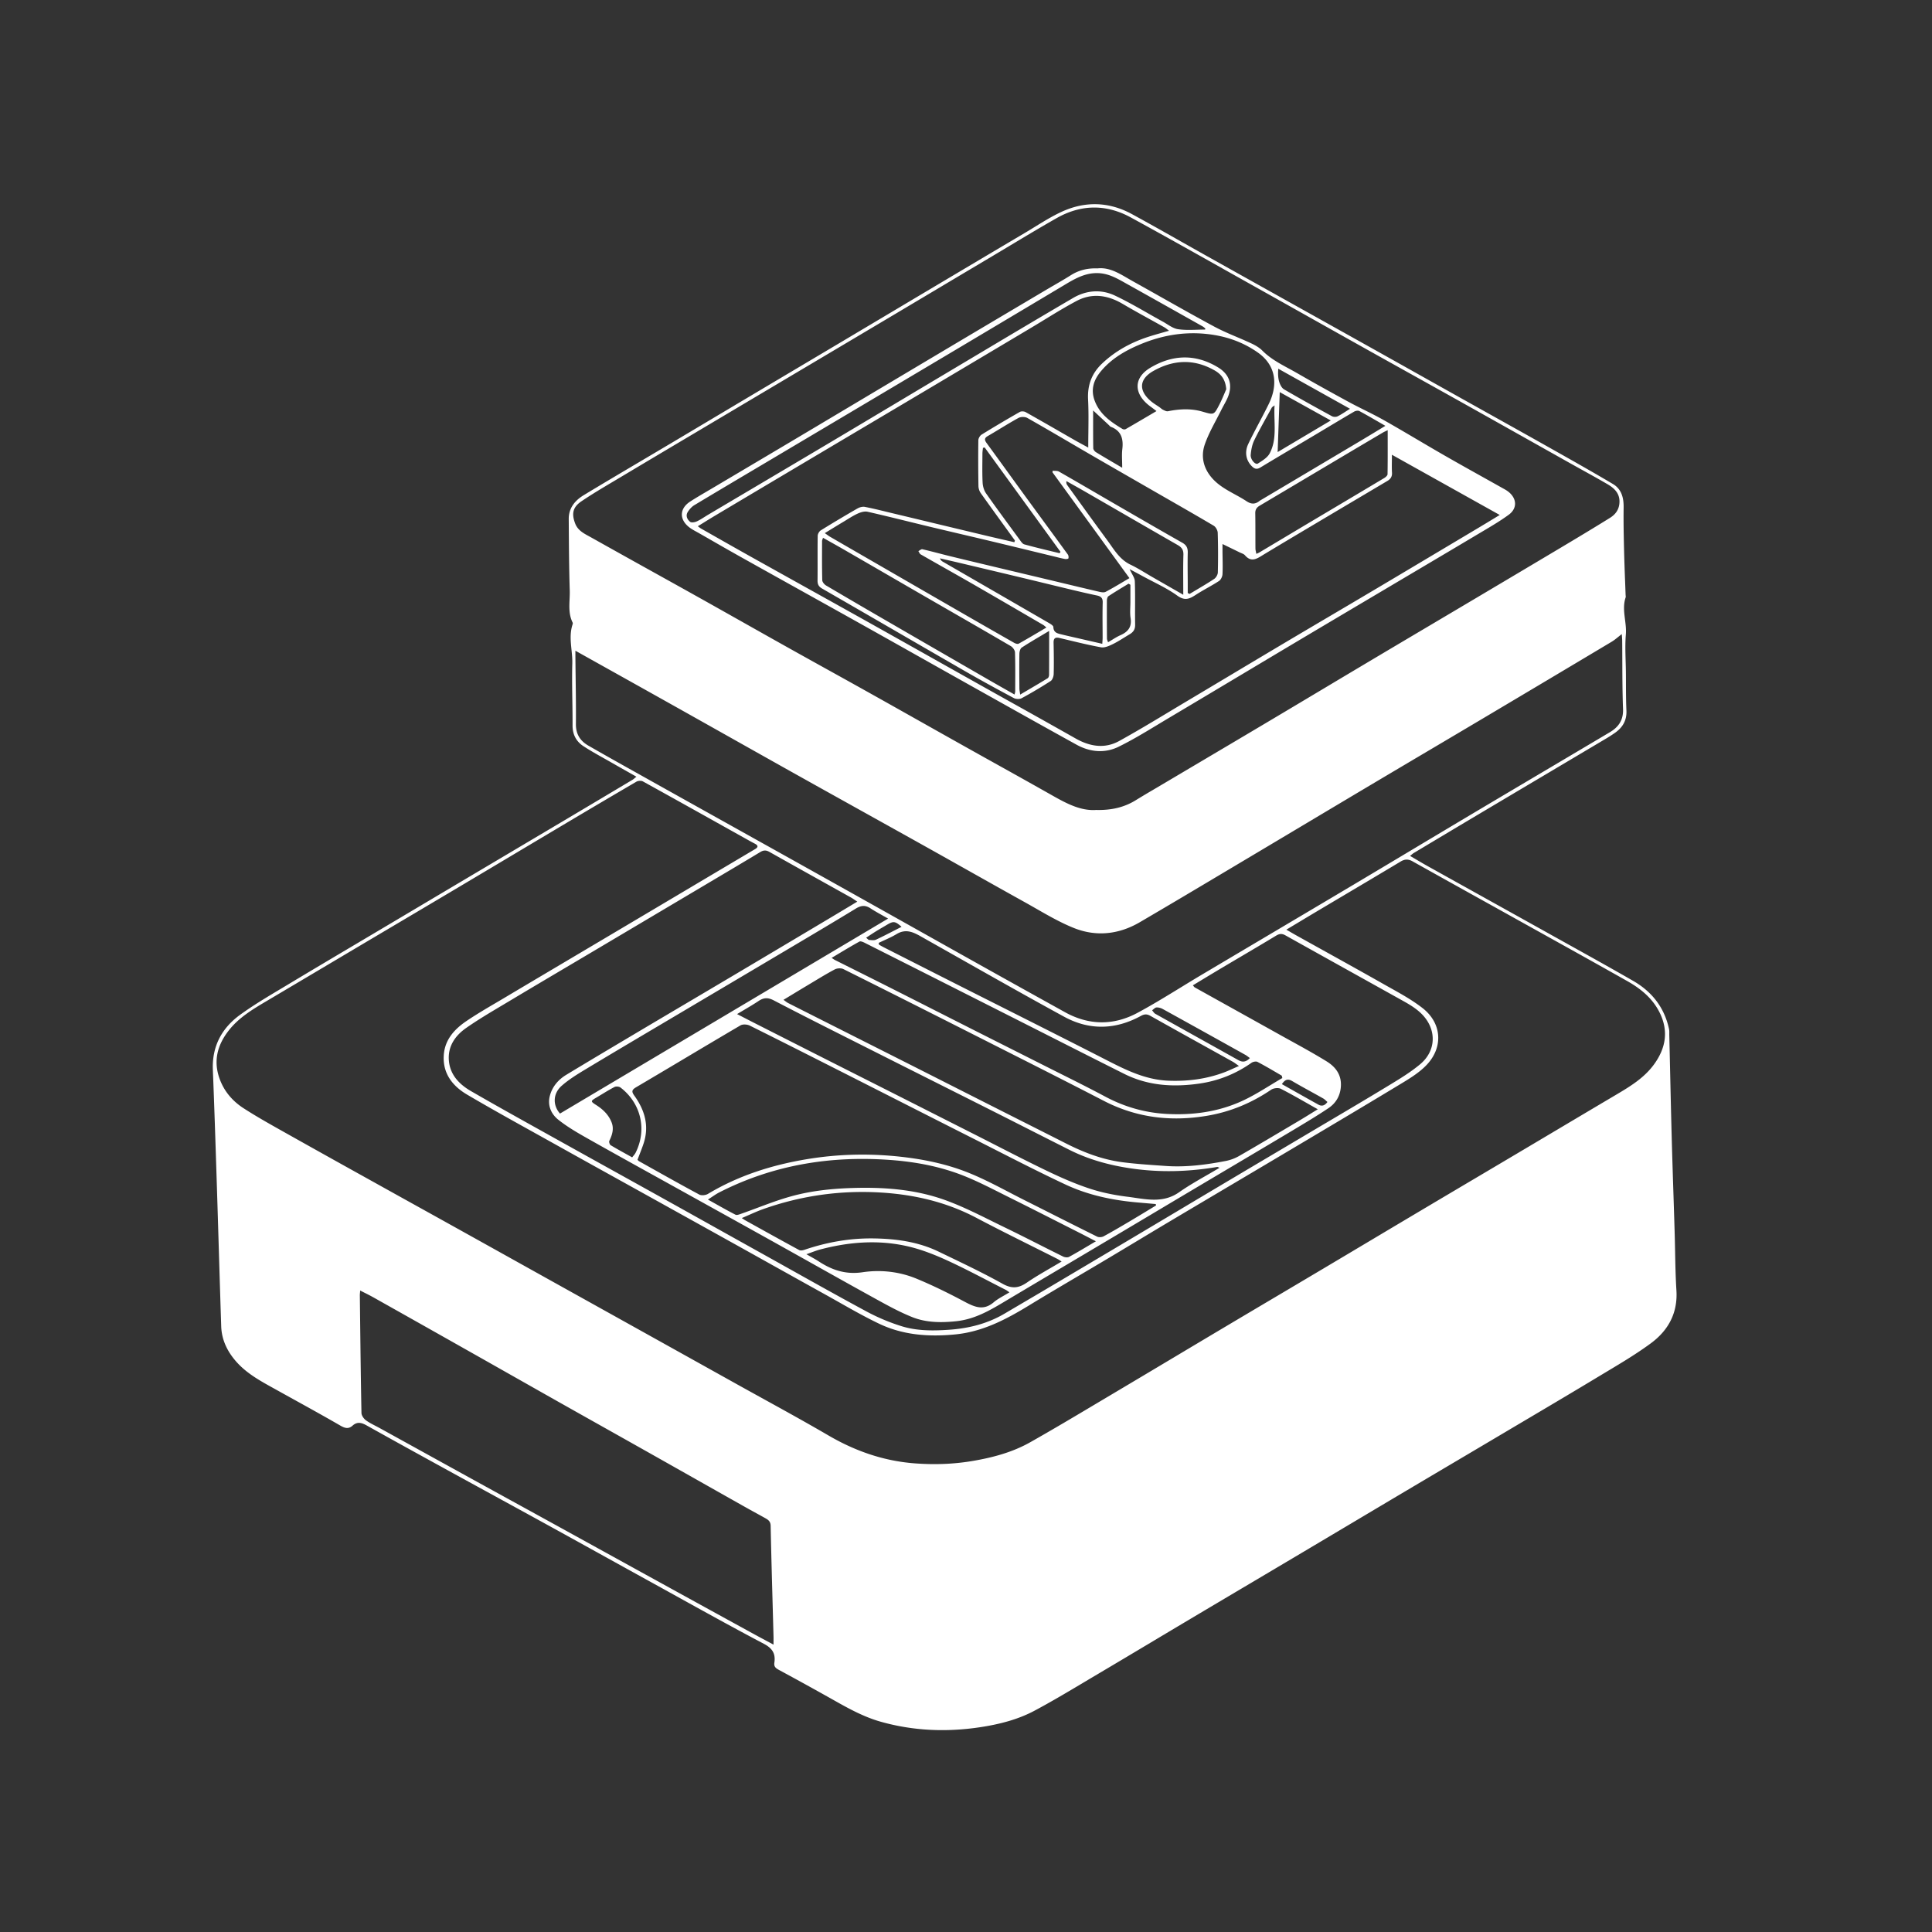 <svg xmlns="http://www.w3.org/2000/svg" width="550" height="550" fill="none" viewBox="0 0 550 550">
    <rect x="0" y="0" width="550" height="550" fill="#333333" stroke="none"/>
    <path fill="#fff" d="m178.925 219.836 2.24 1.267.011.004c-.191.154-.347.286-.481.4-.238.202-.409.348-.6.463q-9.173 5.48-18.359 10.937-8.452 5.018-16.911 10.031l-11.273 6.685q-7.703 4.571-15.407 9.149l-7.73 4.591q-4.336 2.576-8.673 5.145c-6.551 3.883-13.102 7.765-19.63 11.69q-1.121.674-2.245 1.345c-3.918 2.341-7.845 4.686-11.526 7.357-5.206 3.774-8.014 8.973-7.747 15.647.406 10.055.728 20.116 1.05 30.175l.108 3.38c.19 5.939.368 11.879.547 17.819.218 7.21.435 14.421.671 21.63.123 3.728 1.605 6.929 4.015 9.771 2.973 3.505 6.874 5.661 10.781 7.822l1.004.556q2.468 1.372 4.941 2.738c4.402 2.435 8.805 4.87 13.158 7.389 1.322.764 2.342 1.058 3.511.011 1.321-1.18 2.563-.844 3.98-.054 7.678 4.298 15.391 8.542 23.107 12.778 4.586 2.521 9.177 5.032 13.768 7.543 4.936 2.7 9.872 5.4 14.802 8.112 5.23 2.877 10.451 5.766 15.673 8.656q6.487 3.592 12.981 7.174 3.897 2.15 7.79 4.308c8.289 4.591 16.579 9.183 24.962 13.596 2.51 1.322 3.374 2.861 2.999 5.398-.168 1.123.405 1.555 1.291 2.036a993 993 0 0 1 15.8 8.713c4.236 2.395 8.511 4.722 13.217 6.047 9.271 2.609 18.695 2.991 28.195 1.567 5.417-.814 10.742-2.14 15.571-4.718 4.858-2.594 9.596-5.417 14.333-8.24q1.871-1.117 3.747-2.227a4277 4277 0 0 0 15.559-9.263q5.474-3.272 10.955-6.533 8.643-5.135 17.29-10.257 7.076-4.193 14.149-8.392 7.142-4.242 14.28-8.491 7.688-4.577 15.382-9.146 7.336-4.35 14.679-8.691 6.757-3.996 13.509-7.998 3.152-1.87 6.304-3.735c6.796-4.024 13.592-8.048 20.352-12.13q1.197-.722 2.398-1.44c4.267-2.556 8.542-5.117 12.531-8.06 4.897-3.618 7.663-8.565 7.258-15.013-.234-3.725-.307-7.461-.38-11.196a508 508 0 0 0-.132-5.661c-.107-3.566-.223-7.131-.338-10.695-.174-5.342-.347-10.683-.491-16.026-.176-6.464-.321-12.93-.466-19.395q-.108-4.859-.222-9.718a15 15 0 0 1 0-.518c.005-.415.01-.831-.076-1.227-1.31-6.105-4.848-10.62-10.177-13.687-5.96-3.43-11.972-6.773-17.982-10.115q-2.332-1.296-4.663-2.595-9.619-5.36-19.245-10.712-8.294-4.612-16.582-9.228c-1.073-.596-2.132-1.219-3.253-1.878-.588-.345-1.192-.701-1.824-1.067.178-.142.323-.264.45-.369.234-.196.403-.337.589-.449l1.009-.604c6.181-3.699 12.366-7.4 18.557-11.081q9.712-5.772 19.426-11.537a35891 35891 0 0 0 15.684-9.313 39 39 0 0 0 2.662-1.711c2.178-1.539 3.35-3.533 3.22-6.326-.118-2.586-.125-5.178-.133-7.769a444 444 0 0 0-.016-3.053c-.01-1.073-.041-2.147-.073-3.222-.074-2.541-.149-5.081.058-7.596.119-1.427-.06-2.845-.239-4.261-.265-2.098-.529-4.189.178-6.29.052-.162.031-.349.01-.535-.009-.086-.019-.172-.021-.256q-.07-1.925-.143-3.851a609 609 0 0 1-.293-8.858c-.095-4.03-.183-8.06-.122-12.09.042-2.77-.589-5.241-3.033-6.693-5.633-3.343-11.344-6.561-17.053-9.778l-1.073-.605c-5.225-2.944-10.462-5.866-15.699-8.789q-4.59-2.56-9.177-5.127-5.651-3.163-11.298-6.332-6.64-3.726-13.284-7.443c-5.736-3.21-11.478-6.414-17.218-9.618a21524 21524 0 0 1-12.836-7.165q-8.955-5-17.906-10.006c-2.395-1.34-4.784-2.69-7.173-4.04-4.733-2.676-9.467-5.35-14.242-7.948-6.521-3.54-13.324-3.732-20.017-.641-2.616 1.207-5.089 2.73-7.56 4.25-.952.586-1.904 1.172-2.864 1.74-8.221 4.862-16.434 9.74-24.643 14.619q-6.705 3.987-13.408 7.978-6.696 3.986-13.393 7.97-6.157 3.66-12.316 7.316-6.161 3.657-12.319 7.318-5.875 3.495-11.747 6.993-6.706 3.995-13.416 7.986-3.766 2.235-7.536 4.464c-5.617 3.323-11.235 6.645-16.82 10.021-2.495 1.509-4.298 3.667-4.275 6.8l.011 1.6c.041 6.255.082 12.513.276 18.764.025.831-.012 1.669-.049 2.508-.097 2.225-.195 4.457.859 6.576a.7.7 0 0 1 .023.47c-.83 2.412-.584 4.837-.338 7.264.133 1.304.265 2.61.231 3.913-.094 3.511-.04 7.025.013 10.539.036 2.375.072 4.751.063 7.125-.011 2.578 1.043 4.569 3.098 5.906 1.89 1.232 3.863 2.34 5.835 3.446q1.114.624 2.221 1.256c1.568.897 3.139 1.785 4.774 2.71m-81.12 185.346c.017-.301.035-.557.05-.784.032-.447.055-.78.045-1.112q-.099-3.296-.207-6.593c-.11-3.423-.221-6.846-.312-10.268-.187-7.159-.344-14.321-.49-21.48-.007-.429.06-.86.126-1.29q.051-.315.089-.628c.202.057.41.102.618.147.45.097.9.194 1.284.411a16790 16790 0 0 1 37.234 20.949q8.667 4.888 17.33 9.783l11.579 6.54 9.146 5.162q9.119 5.143 18.232 10.297 3.765 2.132 7.524 4.274c6.116 3.482 12.233 6.964 18.403 10.345 1.795.986 2.41 2.063 2.448 4.042.152 7.767.357 15.535.562 23.302.125 4.747.25 9.494.363 14.241.03 1.23.359 1.979 1.551 2.613 4.84 2.582 9.657 5.225 14.374 8.026 6.861 4.072 14.119 7.021 22.08 7.88 6.872.741 13.733.711 20.594-.58 6.31-1.185 12.239-3.221 17.755-6.502 6.659-3.964 13.324-7.914 19.99-11.864l8.198-4.86 8.412-4.984c5.372-3.182 10.742-6.362 16.108-9.555q6.248-3.719 12.489-7.451c4.673-2.791 9.346-5.583 14.026-8.364 4.666-2.773 9.337-5.537 14.007-8.301q6.418-3.796 12.828-7.601c5.379-3.197 10.751-6.4 16.124-9.603q6.628-3.953 13.26-7.901c3.517-2.092 7.042-4.171 10.568-6.25 7.341-4.329 14.682-8.659 21.952-13.106 6.845-4.186 10.615-9.947 10.21-18.599-.711-15.127-1.13-30.266-1.548-45.405a5824 5824 0 0 0-.537-18.695 2.7 2.7 0 0 0-.07-.469 7 7 0 0 1-.045-.237l-.336-.195c-.126.233-.252.462-.374.695-1.746 3.354-4.279 6.059-7.411 8.068-5.332 3.418-10.774 6.661-16.217 9.903l-.003.002c-5.794 3.451-11.6 6.882-17.406 10.314a7339 7339 0 0 0-14.086 8.339 9207 9207 0 0 0-15.976 9.519 9519 9519 0 0 1-15.329 9.134c-5.26 3.127-10.527 6.241-15.794 9.356-4.689 2.773-9.378 5.546-14.063 8.327-5.794 3.438-11.582 6.887-17.37 10.335q-6.152 3.667-12.308 7.329a3329 3329 0 0 1-8.939 5.287c-6.434 3.797-12.868 7.593-19.245 11.482-5.97 3.645-12.212 6.533-19.061 7.992-7.381 1.574-14.853 1.795-22.324.963-5.539-.619-10.975-1.876-15.987-4.432-3.514-1.792-6.968-3.707-10.42-5.622q-1.058-.588-2.117-1.173a12385 12385 0 0 1-31.745-17.588c-4.153-2.31-8.299-4.633-12.446-6.956-4.149-2.324-8.297-4.648-12.452-6.96a7376 7376 0 0 0-14.785-8.203 9654 9654 0 0 1-11.825-6.557c-5.304-2.947-10.603-5.903-15.901-8.858q-5.475-3.055-10.954-6.105-4.986-2.776-9.974-5.547a8961 8961 0 0 1-13.019-7.243 4066 4066 0 0 1-7.298-4.077c-4.761-2.663-9.521-5.326-14.3-7.956-4.523-2.49-8.855-5.18-11.811-9.58a7 7 0 0 0-.438-.561 14 14 0 0 1-.227-.276c-.37.714-.386 1.276-.367 1.838q.08 2.067.167 4.134c.108 2.597.216 5.193.295 7.792q.202 6.597.41 13.196c.41 12.994.819 25.988 1.096 38.985.145 6.838 3.346 11.704 8.854 15.161 3.558 2.234 7.238 4.275 10.919 6.315a617 617 0 0 1 4.056 2.261 779 779 0 0 0 6.643 3.69c1.141.629 2.31 1.273 3.518 1.942m269.413-139.936-1.012-.588v-.007l3.341-2.006c1.97-1.185 3.861-2.321 5.758-3.449q3.592-2.135 7.188-4.266c5.417-3.212 10.835-6.424 16.232-9.666 1.192-.718 2.185-.737 3.389-.065 6.76 3.782 13.531 7.546 20.302 11.311q5.08 2.823 10.158 5.65 3.756 2.091 7.513 4.18c7.745 4.307 15.491 8.614 23.204 12.976 3.812 2.154 7.155 4.886 9.168 8.931 2.617 5.256 1.75 10.165-1.589 14.757-2.796 3.842-6.765 6.261-10.769 8.629-5.783 3.421-11.56 6.853-17.336 10.285q-5.356 3.184-10.714 6.362-6.034 3.579-12.071 7.152-7.455 4.41-14.902 8.831-7.591 4.512-15.177 9.033a9158 9158 0 0 1-27.01 16.05 8338 8338 0 0 0-14.032 8.323c-4.782 2.844-9.56 5.696-14.338 8.547a8631 8631 0 0 1-17.078 10.175q-2.493 1.481-4.985 2.965c-6.365 3.791-12.73 7.582-19.18 11.226-5.107 2.884-10.73 4.37-16.521 5.345-5.49.92-10.983 1.077-16.491.649-8.744-.684-16.789-3.484-24.376-7.907-6.144-3.585-12.376-7.022-18.609-10.46-2.641-1.457-5.282-2.913-7.917-4.381l-.173-.097q-13.258-7.39-26.521-14.774-7.538-4.198-15.079-8.394l-9.682-5.389-9.617-5.357q-8.537-4.759-17.077-9.51-5.777-3.213-11.555-6.42a9995 9995 0 0 1-11.556-6.419l-4.046-2.25a5397 5397 0 0 1-23.861-13.323c-3.688-2.073-7.38-4.148-10.924-6.446-3.082-2.005-5.458-4.756-6.75-8.327-1.833-5.07-.66-9.562 2.533-13.684 2.88-3.72 6.826-6.081 10.788-8.427 6.406-3.79 12.807-7.59 19.207-11.391l8.862-5.26q4.497-2.665 8.995-5.328 9.002-5.327 17.993-10.67 7.443-4.427 14.881-8.864 6.645-3.964 13.296-7.921a3106 3106 0 0 1 22.098-13.049c.482-.279 1.376-.337 1.845-.077 7.81 4.314 15.597 8.666 23.384 13.019l5.687 3.178.216.121c.849.476 1.699.952 2.565 1.399.936.486 1.077.967.084 1.555q-9.867 5.851-19.727 11.708l-6.334 3.76q-8.456 5.02-16.914 10.034-4.387 2.602-8.773 5.201c-6.552 3.883-13.104 7.765-19.648 11.661q-1.193.709-2.391 1.411c-2.837 1.669-5.678 3.34-8.397 5.182-3.403 2.308-6.135 5.279-6.437 9.68-.359 5.222 2.499 8.817 6.647 11.258 6.374 3.754 12.842 7.346 19.309 10.939a2772 2772 0 0 1 6.083 3.386 6521 6521 0 0 0 16.953 9.425q4.053 2.248 8.106 4.499l4.04 2.243c7.566 4.203 15.134 8.407 22.696 12.616a9833 9833 0 0 1 8.993 5.015c5.212 2.908 10.424 5.817 15.646 8.711 1.352.749 2.699 1.51 4.045 2.272 3.762 2.128 7.524 4.256 11.415 6.113 6.815 3.25 14.107 3.77 21.594 3.052 7.85-.753 14.509-4.252 21.056-8.248 4.763-2.905 9.569-5.742 14.377-8.579 2.688-1.586 5.377-3.173 8.058-4.772 2.818-1.679 5.63-3.37 8.441-5.061 3.065-1.844 6.129-3.687 9.203-5.516 5.76-3.426 11.526-6.843 17.292-10.26a11882 11882 0 0 0 21.198-12.581c9.314-5.537 18.631-11.075 27.898-16.689 2.414-1.463 4.89-3.048 6.8-5.08 4.729-5.031 4.274-11.831-1.207-16.117-2.823-2.203-5.995-3.976-9.149-5.739q-.93-.52-1.853-1.041c-5.767-3.27-11.566-6.488-17.364-9.706q-3.821-2.12-7.638-4.245c-.557-.312-1.109-.633-1.757-1.009m-43.831-37.477c-3.3 2.047-6.899 2.903-11.211 2.811l.007-.011c-4.511.366-8.641-1.868-12.774-4.21a2452 2452 0 0 0-15.502-8.687 3642 3642 0 0 1-9.645-5.386q-6.006-3.368-12.005-6.748c-4.829-2.718-9.657-5.436-14.494-8.142a3260 3260 0 0 0-11.708-6.514 3435 3435 0 0 1-11.399-6.34c-4.314-2.414-8.62-4.841-12.926-7.268-4.521-2.547-9.041-5.095-13.57-7.627-4.156-2.323-8.318-4.636-12.479-6.949a4281 4281 0 0 1-17.393-9.702 51 51 0 0 0-.657-.361c-1.571-.853-3.175-1.724-3.889-3.597-1.066-2.796-.711-4.652 1.803-6.348 2.91-1.966 5.936-3.764 8.959-5.561q.913-.542 1.825-1.086a7930 7930 0 0 1 19.407-11.552l5.641-3.35.026-.016q13.2-7.843 26.4-15.68l4.165-2.472q11.202-6.648 22.4-13.305l11.472-6.831q8.284-4.936 16.57-9.862 2.659-1.582 5.31-3.174c4.345-2.605 8.689-5.21 13.095-7.71 6.933-3.934 14.1-4.003 21.071-.202 8.739 4.767 17.42 9.645 26.101 14.522a6546 6546 0 0 0 9.33 5.235q7.513 4.209 15.022 8.427c5.495 3.086 10.99 6.172 16.489 9.248 4.245 2.375 8.495 4.741 12.745 7.108 4.61 2.568 9.221 5.136 13.827 7.714 7.003 3.92 14 7.851 20.997 11.782l10.506 5.901c1.208.678 2.42 1.349 3.631 2.021 2.393 1.325 4.785 2.65 7.145 4.029 2.105 1.23 3.652 2.865 3.309 5.639-.226 1.807-1.261 3.037-2.659 3.908-4.661 2.899-9.367 5.722-14.081 8.533-7.465 4.454-14.941 8.891-22.417 13.329l-4.254 2.524q-5.402 3.205-10.807 6.405a9343 9343 0 0 0-15.887 9.422q-6.935 4.128-13.862 8.267c-5.256 3.139-10.513 6.279-15.777 9.408-7.115 4.23-14.238 8.446-21.361 12.662l-10.105 5.983q-.812.481-1.625.959a242 242 0 0 0-4.766 2.854m-159.966-76.154q-.013.248-.032.512c-.027.403-.056.828-.048 1.255.031 1.984.08 3.969.128 5.954.109 4.487.218 8.975.135 13.459-.065 3.518 1.517 5.635 4.351 7.224q4.8 2.69 9.594 5.393c3.977 2.239 7.954 4.479 11.94 6.705 4.985 2.782 9.975 5.553 14.965 8.324 5.171 2.871 10.34 5.742 15.503 8.625 2.901 1.62 5.792 3.258 8.683 4.897s5.781 3.278 8.683 4.897c3.809 2.128 7.626 4.243 11.443 6.357 4.008 2.221 8.016 4.441 12.015 6.677 3.934 2.198 7.859 4.414 11.783 6.629 3.095 1.747 6.189 3.494 9.288 5.232l1.335.748c5.17 2.899 10.341 5.798 15.55 8.623.642.347 1.277.71 1.913 1.072 2.564 1.46 5.13 2.923 8.145 3.443 4.905.844 9.657.516 14.027-1.933 3.946-2.214 7.83-4.54 11.714-6.866 1.718-1.029 3.436-2.058 5.159-3.077q3.499-2.067 7.002-4.13c4.296-2.531 8.592-5.061 12.873-7.613 4.492-2.677 8.977-5.368 13.461-8.058 4.331-2.598 8.663-5.197 13-7.784a6848 6848 0 0 1 17.463-10.365q4.673-2.767 9.342-5.537l2.147-1.274c7.036-4.175 14.074-8.351 21.102-12.539 7.384-4.401 14.76-8.809 22.122-13.252 2.292-1.383 3.48-3.404 3.403-6.173-.117-4.488-.2-8.979-.283-13.468q-.062-3.37-.129-6.74c-.008-.36-.056-.721-.112-1.144q-.041-.306-.083-.667c-.423.301-.812.589-1.183.863-.755.559-1.432 1.06-2.152 1.491a2166 2166 0 0 1-9.731 5.783q-3.448 2.04-6.89 4.087-6.635 3.953-13.269 7.913a17828 17828 0 0 1-13.265 7.91 31331 31331 0 0 1-28.256 16.805l-.069.041q-8.781 5.22-17.563 10.437l-8.726 5.183a5504 5504 0 0 0-8.051 4.797c-6.706 4-13.411 7.999-20.156 11.931q-.997.584-1.996 1.176c-3.431 2.032-6.887 4.079-10.579 5.429-5.028 1.837-10.498 1.642-15.349-.833-5.511-2.814-10.9-5.864-16.288-8.914-2.015-1.141-4.03-2.281-6.052-3.409-4.776-2.665-9.545-5.339-14.315-8.013q-5.286-2.964-10.576-5.923-5.459-3.051-10.919-6.096a9825 9825 0 0 1-11.913-6.651q-9.286-5.193-18.569-10.394l-8.117-4.546-8.298-4.648q-8.297-4.644-16.593-9.299c-4.48-2.514-8.955-5.034-13.477-7.581zm.381 34.19.001-.557-.011-.007 8.539 4.771a14244 14244 0 0 1 21.436 11.991q6.728 3.775 13.452 7.559c6.61 3.717 13.22 7.435 19.839 11.136 6.307 3.526 12.62 7.039 18.933 10.553 5.917 3.293 11.833 6.585 17.743 9.888 3.911 2.185 7.815 4.381 11.72 6.578 5.44 3.06 10.879 6.12 16.334 9.149 1.071.595 2.137 1.205 3.203 1.815 3.481 1.992 6.969 3.989 10.656 5.477 6.361 2.567 12.835 1.883 18.802-1.604 8.535-4.991 17.031-10.054 25.527-15.116q3.106-1.852 6.214-3.702 7.93-4.722 15.856-9.453c6.184-3.689 12.368-7.379 18.558-11.06a9660 9660 0 0 1 16.718-9.908c4.92-2.911 9.839-5.822 14.755-8.741 12.255-7.281 24.498-14.57 36.733-21.881.615-.367 1.179-.822 1.821-1.34.327-.264.674-.544 1.059-.838.018.275.036.518.052.739.034.459.06.826.063 1.194.02 1.953.027 3.906.034 5.859.018 4.52.035 9.041.203 13.554.114 3.14-1.265 5.112-3.748 6.586q-8.455 5.018-16.916 10.028c-7.393 4.378-14.786 8.756-22.17 13.148a9068 9068 0 0 0-17.2 10.268 8758 8758 0 0 1-17.195 10.265c-8.023 4.771-16.055 9.53-24.088 14.29a20796 20796 0 0 0-18.669 11.071c-1.998 1.186-3.98 2.4-5.963 3.615-4.052 2.481-8.104 4.962-12.282 7.207-6.788 3.644-13.801 3.594-20.639-.191a7920 7920 0 0 1-23.107-12.855 7578 7578 0 0 1-14.948-8.373q-3.919-2.2-7.839-4.397l-.031-.018c-8.229-4.612-16.459-9.225-24.695-13.829q-7.07-3.952-14.145-7.899-4.4-2.453-8.798-4.91a19252 19252 0 0 1-28.234-15.769c-4.642-2.594-9.284-5.189-13.893-7.842-2.285-1.314-3.557-3.247-3.534-6.082.038-4.484-.02-8.97-.078-13.455-.025-1.934-.05-3.868-.067-5.801q-.003-.557-.001-1.113m79.5 70.368c.217.147.46.313.748.502h.004q-1.023.613-1.994 1.198a1534 1534 0 0 1-5.299 3.176l-6.466 3.85c-7.263 4.325-14.524 8.649-21.794 12.961a8943 8943 0 0 1-12.928 7.653q-6.874 4.063-13.74 8.135l-.001.001c-6.887 4.091-13.774 8.182-20.627 12.327-2.288 1.382-3.988 3.376-4.675 5.985-.722 2.728.363 5.177 2.406 6.8 2.537 2.017 5.39 3.675 8.225 5.275 6.409 3.623 12.849 7.19 19.288 10.758q3.645 2.018 7.288 4.041 4.158 2.31 8.318 4.617c6.233 3.458 12.467 6.917 18.693 10.388a4961 4961 0 0 1 10.335 5.781c5.956 3.337 11.912 6.675 17.891 9.969l.313.173c3.404 1.876 6.834 3.767 10.432 5.202 3.985 1.585 8.244 1.608 12.538 1.153 5.382-.572 9.796-3.222 14.232-5.885q.679-.409 1.361-.815 7.605-4.52 15.214-9.03 6.49-3.848 12.977-7.702 6.2-3.685 12.397-7.375a10466 10466 0 0 1 21.95-13.045c5.661-3.357 11.323-6.714 16.975-10.09l.575-.344c3.431-2.051 6.865-4.104 10.186-6.322 2.124-1.417 3.4-3.461 3.591-6.184.233-3.381-1.528-5.623-4.08-7.193-3.335-2.053-6.768-3.948-10.203-5.843q-1.635-.9-3.266-1.809-6.735-3.757-13.476-7.505-5.284-2.938-10.563-5.88c-.103-.058-.182-.155-.295-.295-.068-.084-.147-.183-.252-.297l2.27-1.372c2.032-1.228 4.025-2.434 6.031-3.625q2.62-1.555 5.245-3.102c3.39-2 6.78-4.001 10.146-6.039.943-.573 1.673-.642 2.628-.107a13498 13498 0 0 0 19.977 11.133q6.828 3.799 13.654 7.604c2.648 1.478 5.215 3.098 6.853 5.745 2.51 4.057 1.853 8.939-2.135 12.259-2.759 2.298-5.882 4.189-8.979 6.065q-.481.29-.961.582c-5.194 3.154-10.426 6.245-15.659 9.337a3620 3620 0 0 0-6.222 3.681q-5.252 3.116-10.507 6.231a9600 9600 0 0 0-26.788 15.92 16112 16112 0 0 1-35.831 21.294c-2.893 1.715-5.794 3.421-8.695 5.127q-2.326 1.366-4.648 2.735c-4.794 2.826-10.058 4.163-15.528 4.561-4.653.336-9.382.397-13.875-1.024a57.3 57.3 0 0 1-9.859-4.149c-7.252-3.908-14.441-7.929-21.631-11.95a4998 4998 0 0 0-7.145-3.991q-7.039-3.92-14.075-7.849-7.95-4.439-15.904-8.867-6.39-3.554-12.783-7.097a7155 7155 0 0 1-15.562-8.645l-4.787-2.665c-6.927-3.853-13.855-7.707-20.719-11.672-3.388-1.955-6.066-4.729-6.322-8.935-.241-3.976 1.918-6.94 4.958-9.061 3.303-2.301 6.774-4.365 10.241-6.428l1.976-1.177c5.705-3.417 11.429-6.803 17.153-10.19a8781 8781 0 0 0 7.765-4.597l13.429-7.967 13.402-7.951 4.437-2.632c5.104-3.027 10.207-6.052 15.29-9.115.951-.577 1.669-.584 2.62-.05 5.316 2.995 10.645 5.967 15.973 8.94q3.631 2.024 7.26 4.052c.324.181.632.39 1.029.66m-23.093 211.021c-.002.295-.004.621-.004.994v.004c-.755-.407-1.474-.791-2.168-1.162-1.27-.679-2.458-1.314-3.638-1.963a19721 19721 0 0 1-42.448-23.344q-6.724-3.708-13.45-7.411-5.86-3.224-11.724-6.444t-11.723-6.444q-8.894-4.902-17.784-9.811l-9.105-5.026a47 47 0 0 0-1.238-.654c-.949-.491-1.898-.981-2.754-1.6-.619-.451-1.257-1.371-1.272-2.09-.18-9.34-.289-18.683-.399-28.026l-.063-5.387a7 7 0 0 1 .043-.788c.016-.184.034-.397.052-.656q.673.344 1.299.659a58 58 0 0 1 2.41 1.258q14.222 7.995 28.425 16.018 5.442 3.075 10.882 6.156c4.552 2.577 9.105 5.155 13.661 7.726q6.521 3.674 13.047 7.337 6.525 3.664 13.048 7.339 6.624 3.735 13.243 7.476 6.618 3.742 13.241 7.476a328 328 0 0 0 3.494 1.936q1.236.677 2.465 1.36c.875.489 1.612.925 1.639 2.22.162 7.798.378 15.596.595 23.394q.113 4.048.222 8.098c.01.42.007.841.004 1.355M329.075 343.03l.027.129.008.004-2.314 1.4a537 537 0 0 1-5.231 3.146l-.089.053c-2.419 1.43-4.842 2.863-7.314 4.199-.497.267-1.352.317-1.849.072a1958 1958 0 0 1-13.437-6.734q-3.545-1.79-7.095-3.572a314 314 0 0 1-4.502-2.317c-3.706-1.93-7.411-3.86-11.263-5.43-5.677-2.315-11.686-3.683-17.817-4.466-9.596-1.226-19.176-1.085-28.681.512-9.859 1.658-19.313 4.649-27.973 9.848-.65.39-1.842.531-2.464.199-4.705-2.524-9.36-5.132-14.018-7.74q-1.568-.88-3.138-1.757a1.4 1.4 0 0 1-.322-.286q-.061-.067-.121-.126.277-.732.559-1.452c.409-1.051.812-2.089 1.164-3.144 1.673-5.019.359-9.512-2.605-13.626-.822-1.142-.81-1.661.481-2.422a3172 3172 0 0 0 13.636-8.089c5.35-3.186 10.7-6.372 16.072-9.521.661-.389 1.925-.309 2.659.058 8.874 4.413 17.718 8.892 26.562 13.371l3.436 1.74q6.22 3.152 12.438 6.311c6.829 3.467 13.659 6.935 20.498 10.387 2.259 1.139 4.515 2.288 6.771 3.436 6.688 3.405 13.379 6.811 20.172 9.999 6.413 3.006 13.331 4.469 20.402 5.092q2.624.232 5.253.459l.038.003zm-105.463-57.985a21 21 0 0 0-.565-.412l-.003-.004q1.203-.727 2.355-1.426a712 712 0 0 1 4.861-2.932q.822-.491 1.643-.987c1.896-1.141 3.791-2.283 5.744-3.315.665-.351 1.8-.416 2.457-.087 13.095 6.528 26.159 13.125 39.212 19.734q3.231 1.637 6.464 3.27c9.488 4.799 18.975 9.598 28.416 14.485 9.306 4.821 19.047 5.986 29.307 4.286 6.712-1.112 12.759-3.637 18.359-7.434.688-.466 2.044-.626 2.751-.267 2.542 1.292 5.02 2.702 7.61 4.175.956.544 1.927 1.096 2.922 1.654-.6.368-1.179.727-1.746 1.078-1.241.768-2.422 1.5-3.618 2.207l-2.25 1.335c-4.917 2.918-9.832 5.835-14.787 8.685a12.6 12.6 0 0 1-3.839 1.421c-5.627 1.085-11.3 1.819-17.053 1.414l-1.529-.107c-3.606-.25-7.212-.5-10.79-.959-5.669-.73-10.952-2.754-16.033-5.325a8836 8836 0 0 0-12.295-6.213 10457 10457 0 0 1-18.482-9.347q-6.298-3.192-12.599-6.378-8.027-4.054-16.061-8.103l-4.028-2.032c-5.23-2.636-10.459-5.271-15.685-7.922-.237-.12-.453-.282-.738-.494M461.211 175.06l-2.359 1.446a498 498 0 0 1-5.669 3.448q-8.154 4.859-16.315 9.707a18175 18175 0 0 0-19.567 11.642 22925 22925 0 0 1-34.884 20.735l-5.466 3.244a33276 33276 0 0 0-24.906 14.806 2177 2177 0 0 0-6.422 3.842c-4.562 2.737-9.123 5.474-13.729 8.134-.738.426-1.475.861-2.213 1.297-3.226 1.906-6.475 3.825-9.953 5.04-5.772 2.021-11.735 1.505-17.232-1.512-4.013-2.205-8.001-4.46-11.989-6.715a1778 1778 0 0 0-7.631-4.299q-7.532-4.209-15.072-8.407c-5.492-3.061-10.986-6.121-16.473-9.191-4.978-2.785-9.951-5.579-14.925-8.373a9476 9476 0 0 0-14.921-8.37 6615 6615 0 0 0-13.003-7.25 6898 6898 0 0 1-13.565-7.564c-7.085-3.968-14.162-7.946-21.232-11.921l-9.641-5.418c-.638 2.024-.092 3.824 2.116 5.267 2.256 1.479 4.618 2.798 6.979 4.117l1.062.594c4.659 2.611 9.326 5.211 13.992 7.81q5.37 2.99 10.735 5.987 7.243 4.051 14.48 8.108 5.25 2.942 10.499 5.881a9857 9857 0 0 0 11.46 6.404q5.732 3.2 11.46 6.405 12.423 6.95 24.841 13.912 3.543 1.988 7.08 3.986c5.356 3.022 10.711 6.043 16.108 8.987q1.027.561 2.055 1.131c3.564 1.972 7.153 3.957 10.956 5.267 5.222 1.803 10.608.997 15.478-1.776 3.262-1.856 6.475-3.797 9.689-5.738a775 775 0 0 1 5.247-3.151q7.035-4.176 14.074-8.346 7.042-4.171 14.076-8.347 8.241-4.896 16.479-9.801a24311 24311 0 0 1 33.941-20.17l4.493-2.668 6.084-3.61c5.721-3.394 11.442-6.788 17.153-10.195 4.71-2.808 9.401-5.646 14.084-8.5 2.092-1.271 3.558-4.064 2.546-5.875M346.753 332.271c.095.039.228.093.425.162v.004c-1.249.749-2.492 1.465-3.719 2.172-2.698 1.554-5.324 3.066-7.794 4.799-4.043 2.835-8.285 2.209-12.505 1.586-.733-.108-1.465-.216-2.195-.306-3.659-.451-7.342-1.184-10.833-2.342-4.194-1.386-8.274-3.193-12.262-5.111-4.751-2.285-9.444-4.686-14.137-7.086q-2.961-1.517-5.93-3.022-5.4-2.73-10.798-5.464-5.407-2.74-10.819-5.476-4.797-2.425-9.596-4.846-6.166-3.11-12.331-6.228a20346 20346 0 0 1-19.772-10.028 434 434 0 0 1-3.093-1.589l-1.564-.806c.707-.427 1.383-.826 2.035-1.211 1.455-.861 2.79-1.65 4.077-2.51 1.467-.981 2.659-1.054 4.336-.179 7.738 4.036 15.534 7.961 23.33 11.885l4.632 2.333c6.104 3.078 12.212 6.146 18.32 9.214q8.327 4.182 16.649 8.373c3.397 1.712 6.788 3.433 10.18 5.153 3.675 1.864 7.351 3.728 11.032 5.581 5.539 2.789 11.449 4.397 17.557 5.291 8.197 1.203 16.376.97 24.536-.416.051-.009.108.014.239.067m18.19-25.837c.022.104.054.25.109.455l.004.003c-1.165.673-2.326 1.381-3.492 2.092-2.605 1.589-5.241 3.197-8.029 4.471-6.758 3.083-14.008 4.061-21.415 3.656-6.162-.336-11.949-1.979-17.423-4.897-4.265-2.277-8.588-4.441-12.91-6.604q-2.438-1.219-4.872-2.446-4.363-2.202-8.728-4.399-5.674-2.856-11.343-5.72-5.02-2.54-10.037-5.086a8410 8410 0 0 0-13.41-6.791c-3.106-1.566-6.22-3.124-9.333-4.682a3812 3812 0 0 1-6.394-3.202 5 5 0 0 1-.496-.311 32 32 0 0 0-.428-.285q1.022-.608 1.995-1.192c2.046-1.226 3.962-2.374 5.916-3.449.352-.191 1.093.141 1.574.386 14.581 7.345 29.15 14.71 43.72 22.075q4.648 2.35 9.296 4.705c6.938 3.515 13.877 7.03 20.832 10.51 6.8 3.404 14.046 3.813 21.415 2.739 5.36-.779 10.299-2.746 14.753-5.886.439-.314 1.306-.501 1.73-.279 1.893.986 3.737 2.065 5.581 3.143l1.303.761c.036.022.05.084.082.233m-153.24 40.677a46 46 0 0 0-.528-.349h-.008c.764-.323 1.473-.636 2.149-.933 1.344-.591 2.556-1.124 3.799-1.569 10.975-3.92 22.309-5.49 33.922-4.753 9.431.6 18.481 2.732 26.938 7.197 5.222 2.758 10.505 5.399 15.789 8.04 2.416 1.208 4.832 2.415 7.242 3.634.227.114.441.253.71.427.148.096.313.203.505.322a266 266 0 0 1-3.17 1.865c-2.326 1.355-4.581 2.667-6.728 4.136-2.376 1.628-4.286 1.803-6.948.317-4.933-2.757-10.037-5.214-15.137-7.67q-1.486-.715-2.97-1.433c-5.833-2.827-12.098-3.69-18.512-3.789-6.8-.103-13.378 1.069-19.799 3.254-.447.153-1.085.256-1.455.054a1520 1520 0 0 1-12.505-6.887l-2.86-1.586c-.113-.064-.222-.137-.434-.277m140.209-44.212c.218.158.473.343.79.563v.004c-.574.248-1.099.484-1.593.706-.956.43-1.797.808-2.659 1.127-5.073 1.891-10.279 2.556-15.723 2.357-6.612-.24-12.216-3.056-17.87-5.951-5.793-2.973-11.604-5.909-17.417-8.847l-2.328-1.177q-5.054-2.55-10.111-5.096c-3.933-1.98-7.866-3.96-11.797-5.948-5.544-2.802-11.083-5.614-16.623-8.426l-4.991-2.533c-.292-.15-.579-.311-.865-.472l-.475-.265a32 32 0 0 0-.123-.516 76 76 0 0 1 1.615-.75c1.194-.544 2.389-1.088 3.504-1.764 2.772-1.676 4.993-.416 7.299.893l.318.181q4.789 2.7 9.573 5.408c10.139 5.733 20.277 11.467 30.499 17.046 7.197 3.927 14.619 3.732 21.854-.229.94-.516 1.685-.585 2.648-.046a3866 3866 0 0 0 15.68 8.737q3.924 2.179 7.847 4.361c.291.162.561.357.948.637m-41.871 49.464c.609.316 1.249.648 1.94 1.003l.007-.003c-.746.438-1.462.863-2.157 1.276-1.92 1.139-3.681 2.184-5.479 3.162-.439.237-1.237.146-1.723-.095a800 800 0 0 1-6.992-3.505c-3.187-1.61-6.374-3.221-9.59-4.773a418 418 0 0 1-3.805-1.869c-4.372-2.164-8.749-4.331-13.313-5.966-8.503-3.044-17.461-3.686-26.484-3.388-5.745.187-11.456.798-16.972 2.296-3.331.904-6.577 2.116-9.822 3.329-1.555.581-3.11 1.162-4.675 1.709l-.135.048c-.497.176-1.113.394-1.469.208-1.854-.951-3.673-1.97-5.652-3.079q-1.06-.595-2.194-1.226c.427-.272.816-.532 1.183-.777.732-.488 1.375-.918 2.06-1.267 15.272-7.8 31.549-10.463 48.529-9.24 7.258.519 14.42 1.852 21.197 4.569 3.48 1.394 6.846 3.09 10.206 4.783a490 490 0 0 0 2.511 1.26c5.018 2.493 10.015 5.027 15.014 7.562l4.789 2.427c.979.495 1.954 1 3.026 1.556m-112.134-58.226-38.486 22.871-.003.004c-2.067-2.323-2.071-5.666.481-7.912 2.164-1.904 4.696-3.427 7.181-4.922l.111-.067c6.862-4.128 13.753-8.209 20.643-12.289l6.029-3.571q6.04-3.581 12.085-7.159 7.31-4.326 14.616-8.66 2.143-1.272 4.286-2.541c6.291-3.729 12.58-7.457 18.822-11.261 1.516-.92 2.712-.985 4.156-.034 1.006.661 2.061 1.252 3.241 1.915.554.31 1.135.636 1.751.992zm88.983 73.426c.131.094.285.204.479.335h.003c-.524.326-1.044.624-1.551.914-1.066.61-2.075 1.187-2.945 1.928-2.911 2.479-5.462 1.329-8.316-.191-4.458-2.372-9.004-4.619-13.664-6.544-4.878-2.013-10.173-2.59-15.318-1.826-4.779.711-8.679-.58-12.484-3.075-.674-.441-1.375-.835-2.203-1.301-.407-.228-.844-.474-1.323-.75.502-.175.965-.346 1.405-.508.894-.329 1.688-.622 2.503-.837 8.217-2.177 16.552-2.823 24.864-.924 3.878.882 7.675 2.372 11.304 4.034 4.018 1.842 7.949 3.876 11.879 5.911 1.604.83 3.208 1.66 4.818 2.477.17.087.327.199.549.357m44.018-81.958 7.659 4.27c4.512 2.515 8.919 4.971 13.321 7.433l1.215.679c8.301 4.64 16.6 9.28 24.872 13.974.825.467 1.314.386 1.662-.355.638-1.364.932-2.75.401-4.286-.848-2.452-2.758-3.831-4.844-5a6822 6822 0 0 0-35.854-19.952c-.627-.348-1.662-.581-2.231-.306-1.445.702-2.827 1.531-4.333 2.434-.599.359-1.218.73-1.868 1.109m-53.781 87.917a16 16 0 0 1-.493-.424c-.226-.199-.378-.334-.554-.425l-1.133-.597c-1.771-.935-3.543-1.869-5.338-2.753-.708-.349-1.414-.707-2.12-1.065-2.126-1.078-4.254-2.157-6.471-2.988-5.451-2.044-11.169-2.346-16.934-1.93-.425.031-.845.127-1.329.238-.238.054-.491.112-.768.167.134.125.23.221.306.297.122.122.189.188.267.231 1.187.671 2.384 1.329 3.58 1.987 2.549 1.401 5.098 2.803 7.563 4.335 7.234 4.495 14.877 5.29 23.424 2.927m-96.804-44.492c-.117.143-.237.29-.358.45q-.845-.473-1.676-.932c-1.514-.838-2.995-1.658-4.443-2.533-.291-.175-.531-.947-.386-1.241.825-1.677 1.356-3.392.672-5.195-.832-2.193-2.464-3.763-4.416-5.001-1.615-1.024-1.623-1.131.023-2.101.533-.313 1.061-.634 1.59-.954 1.185-.718 2.369-1.436 3.598-2.075.443-.229 1.322-.153 1.719.153 5.856 4.481 7.583 12.017 4.297 18.553-.155.308-.377.58-.62.876m-82.274 36.217a173067 173067 0 0 1 1.123 39.766l.098-.042c1.454-.615 2.48-1.049 2.439-2.701-.178-7.673-.323-15.347-.467-23.02q-.107-5.755-.221-11.509c-.03-1.588-.843-2.295-2.972-2.494m79.186-57.219c.912 1.827 1.955 1.206 3.03.566l.029-.017q5.122-3.045 10.248-6.088 9.303-5.523 18.601-11.056c.252-.151.468-.359.7-.581q.173-.17.365-.34c-1.092-1.1-2.028-.92-3.113-.267a1464 1464 0 0 1-9.347 5.554q-3.022 1.784-6.036 3.576c-3.43 2.039-6.852 4.088-10.307 6.157zm178.099-7.174c.147.111.303.229.477.354h-.003c-1.1 1.165-2.109 1.242-3.297.577a6315 6315 0 0 0-11.049-6.162c-4.196-2.337-8.391-4.673-12.582-7.021-.252-.14-.44-.394-.628-.647a6 6 0 0 0-.273-.346c.128-.088.254-.195.381-.302.284-.24.567-.48.868-.504.581-.042 1.257.149 1.78.439a5692 5692 0 0 1 23.539 13.068c.266.148.508.332.787.544m-192.108 19.288 1.721.966c2.229 1.252 4.26 2.393 6.32 3.482.222.115.894-.236 1.097-.542 1.501-2.288.469-6.143-1.971-7.415-.329-.172-.894-.214-1.196-.042-1.412.793-2.797 1.632-4.382 2.591-.507.307-1.034.626-1.589.96m56.493-37.348c.973 1.11 1.713 1.369 2.817.686 1.926-1.191 3.883-2.332 5.839-3.473 1.088-.635 2.177-1.27 3.26-1.914 1.19-.707 2.371-1.433 3.562-2.164q.97-.598 1.954-1.197c-1.429-1.372-1.44-1.375-2.93-.512-2.46 1.425-4.92 2.85-7.365 4.294a786 786 0 0 0-5.269 3.156zm157.793 30.573q.182.173.379.344c-.733 1.02-1.581 1.299-2.552.764-2.36-1.305-4.71-2.631-7.088-3.972l-3.325-1.873c.814-1.188 1.581-1.665 2.918-.882 1.781 1.044 3.588 2.041 5.395 3.039 1.148.633 2.296 1.266 3.437 1.912.303.171.564.414.836.668m-124.97-50.122c1.799-1.073 2.311-1.012 4.118.6h-.004q-.937.478-1.852.95c-1.833.944-3.614 1.861-5.425 2.709-.449.208-1.03.159-1.586.113q-.197-.017-.385-.029c-.132-.007-.258-.124-.446-.298-.108-.099-.235-.217-.395-.343.353-.229.688-.45 1.013-.663.633-.417 1.225-.807 1.829-1.179.648-.4 1.307-.786 1.965-1.172q.585-.342 1.168-.688m-84.232 52.388-.049-.394-.05-.397a7 7 0 0 1-.737-.112c-.546-.101-1.092-.203-1.49-.007-1.593.787-3.075 1.807-4.538 2.823-.275.191-.493.917-.348 1.162.18.301.913.611 1.162.473 1.559-.855 3.088-1.773 4.615-2.69q.717-.43 1.435-.858M320.968 79.188c-2.693-1.57-5.365-3.13-8.502-2.784v.004c-2.941-.11-5.386.524-7.655 1.96-1.522.964-3.079 1.866-4.637 2.769q-1.155.667-2.304 1.345l-6.881 4.08q-8.936 5.295-17.865 10.6a33934 33934 0 0 0-34 20.243c-4.786 2.853-9.572 5.707-14.361 8.553q-6.764 4.018-13.534 8.026l-8.359 4.954q-.821.486-1.645.968c-1.59.932-3.179 1.864-4.727 2.863-3.056 1.972-3.189 5.062-.32 7.312.659.516 1.407.925 2.153 1.333q.405.22.803.447 1.67.954 3.338 1.912a878 878 0 0 0 8.76 4.983c5.552 3.106 11.111 6.2 16.67 9.295 5.559 3.096 11.118 6.191 16.671 9.297a9048 9048 0 0 1 17.228 9.672q7.13 4.013 14.268 8.015 2.871 1.607 5.741 3.216c8.223 4.608 16.445 9.215 24.697 13.767 3.839 2.117 8.049 2.472 11.937.566 3.795-1.862 7.432-4.058 11.065-6.252q1.538-.932 3.081-1.851c6.844-4.067 13.678-8.15 20.512-12.234 5.22-3.118 10.439-6.237 15.663-9.349 6.854-4.081 13.718-8.15 20.581-12.218l6.388-3.787q3.974-2.356 7.949-4.709c5.663-3.353 11.327-6.706 16.977-10.079q.725-.432 1.452-.862c2.513-1.488 5.029-2.979 7.38-4.696 2.509-1.833 2.345-4.641-.096-6.57-.479-.377-1.021-.676-1.561-.974l-.318-.176q-2.657-1.491-5.319-2.976c-3.659-2.043-7.319-4.086-10.954-6.173-2.561-1.469-5.105-2.968-7.648-4.466-3.17-1.868-6.34-3.736-9.542-5.546-1.835-1.038-3.721-1.984-5.608-2.929-1.529-.765-3.057-1.531-4.557-2.346-4.867-2.644-9.711-5.325-14.501-8.095a98 98 0 0 0-2.478-1.374c-2.685-1.456-5.372-2.913-7.58-5.14-.867-.874-2.036-1.52-3.167-2.05a128 128 0 0 0-4.044-1.779c-2.185-.93-4.369-1.861-6.453-2.981-5.062-2.722-10.071-5.545-15.08-8.368a1625 1625 0 0 0-8.138-4.567 84 84 0 0 1-1.48-.85m-32.041 74.682-.16.485v.004l-2.445-.562a587 587 0 0 1-4.89-1.134c-3.087-.733-6.175-1.474-9.262-2.214l-4.627-1.109-3.851-.925q-5.022-1.208-10.046-2.406l-1.543-.374c-1.953-.476-3.908-.952-5.88-1.33-.649-.126-1.493.088-2.085.428a360 360 0 0 0-10.471 6.249c-.455.279-.879 1.02-.886 1.555-.036 2.327-.032 4.655-.029 6.982.003 1.917.006 3.834-.013 5.75-.012 1.077.321 1.723 1.291 2.281a9838 9838 0 0 1 20.819 12.029 9613 9613 0 0 0 19.921 11.513c4.561 2.625 9.184 5.146 13.829 7.625.596.321 1.646.374 2.223.061a124 124 0 0 0 8.278-4.905c.516-.336.844-1.318.863-2.013.077-2.968.035-5.94-.03-8.908-.027-1.257.504-1.608 1.657-1.337q1.443.338 2.884.686c2.974.713 5.949 1.427 8.955 1.973 1.042.187 2.334-.398 3.373-.906 1.104-.542 2.154-1.192 3.204-1.842.519-.321 1.038-.642 1.563-.95 1.035-.607 1.601-1.387 1.578-2.693a245 245 0 0 1-.016-5.14c.009-2.425.017-4.85-.072-7.271-.026-.69-.394-1.367-.821-2.153-.216-.398-.448-.824-.657-1.293q.703.378 1.339.717c.784.418 1.507.803 2.225 1.197.996.545 2.01 1.067 3.024 1.588 2.415 1.241 4.83 2.483 7.007 4.054 2.212 1.597 3.568.837 5.344-.313 1.04-.674 2.119-1.287 3.197-1.9 1.116-.634 2.232-1.269 3.305-1.97.538-.351.962-1.257.997-1.933.08-1.559.052-3.127.025-4.693-.01-.61-.021-1.219-.025-1.828v-2.07l1.74.845a546 546 0 0 1 3.142 1.531c.149.074.308.14.468.206.395.163.793.327 1.041.615 1.731 2.021 3.269 1.072 4.89.071l.396-.243c4.748-2.87 9.516-5.705 14.284-8.539l3.189-1.897q4.919-2.922 9.841-5.838 3.972-2.353 7.941-4.709c.875-.516 1.387-1.207 1.322-2.326-.06-1.035-.049-2.074-.036-3.294.006-.568.013-1.176.013-1.84l11.038 6.166 19.656 10.982c-.681.411-1.328.804-1.954 1.183a615 615 0 0 1-3.864 2.331l-7.306 4.355c-7.613 4.54-15.226 9.079-22.849 13.603-3.987 2.366-7.979 4.72-11.972 7.074-4.363 2.573-8.725 5.145-13.08 7.732a6043 6043 0 0 0-15.294 9.122c-4.178 2.497-8.356 4.995-12.538 7.484-1.712 1.018-3.42 2.045-5.128 3.072-4.75 2.856-9.502 5.713-14.354 8.388-4.122 2.273-8.343 1.577-12.396-.718a3300 3300 0 0 0-17.608-9.879 5991 5991 0 0 1-9.579-5.356q-6.685-3.75-13.365-7.507a9536 9536 0 0 0-18.215-10.225 9217 9217 0 0 0-18.162-10.125q-7.57-4.21-15.133-8.433c-3.595-2.007-7.175-4.039-10.756-6.071l-3.837-2.176c-.139-.08-.269-.176-.483-.334-.114-.084-.251-.186-.426-.312q.924-.566 1.792-1.104a224 224 0 0 1 3.442-2.101 34014 34014 0 0 1 44.946-26.709 21035 21035 0 0 0 34.535-20.523l9.853-5.866a385 385 0 0 0 4.133-2.502c2.999-1.833 5.997-3.666 9.096-5.313 4.431-2.357 8.87-1.712 13.152.813 2.561 1.508 5.164 2.948 7.767 4.386 1.373.76 2.747 1.519 4.113 2.288.274.153.522.348.826.587.151.118.315.247.504.387q-.99.286-1.929.55c-1.307.37-2.552.722-3.786 1.12-4.989 1.604-9.512 4.037-13.343 7.662-2.949 2.793-4.202 6.147-3.992 10.253.155 3.064.12 6.138.083 9.322a363 363 0 0 0-.034 4.354q-.676-.37-1.314-.715c-.905-.489-1.761-.953-2.605-1.436a2138 2138 0 0 1-4.166-2.391 980 980 0 0 0-9.716-5.539c-.443-.252-1.257-.306-1.677-.065a361 361 0 0 0-10.887 6.456c-.473.294-.917 1.062-.924 1.616-.061 4.351-.042 8.702.03 13.049a3.8 3.8 0 0 0 .673 2.017c2.442 3.437 4.917 6.85 7.391 10.262q1.161 1.599 2.319 3.199m49.725 15.212a31 31 0 0 0-.527-.245v-2.475q-.004-1.308-.016-2.615c-.017-2.152-.035-4.304.02-6.454.03-1.322-.394-2.132-1.566-2.796-5.926-3.354-11.819-6.765-17.712-10.176l-1.228-.711a2695 2695 0 0 1-5.675-3.297c-3.489-2.03-6.978-4.061-10.484-6.062-.327-.187-.756-.201-1.184-.215a6 6 0 0 1-.592-.037l-.069.458 8.285 11.393 13.623 18.732q-.944.553-1.862 1.099c-1.656.983-3.265 1.937-4.918 2.805-.524.275-1.364.088-2.017-.065-3.408-.79-6.807-1.606-10.207-2.422a4688 4688 0 0 0-10.874-2.594l-6.87-1.635-2.712-.647c-3.833-.913-7.665-1.827-11.491-2.76-1.094-.268-2.184-.55-3.275-.831-1.568-.405-3.137-.81-4.717-1.175-.219-.052-.494.13-.768.311a4 4 0 0 1-.374.228c.069.1.13.212.192.324.133.243.266.486.473.604 2.42 1.389 4.848 2.763 7.277 4.138 2.716 1.538 5.432 3.076 8.137 4.633a3134 3134 0 0 1 15.227 8.841l4.224 2.462c.159.093.302.216.506.394.114.098.248.214.415.351l-1.696 1.001c-2.115 1.251-4.142 2.45-6.2 3.598-.298.165-.917-.03-1.284-.24a3201 3201 0 0 1-16.208-9.287c-7.452-4.293-14.895-8.593-22.339-12.893l-3.438-1.986-2.28-1.316a3892 3892 0 0 1-8.134-4.704c-.28-.163-.545-.355-.874-.593a43 43 0 0 0-.638-.454l1.741-1.063a445 445 0 0 1 3.652-2.218q.469-.283.935-.572c.994-.613 1.99-1.229 3.046-1.709.848-.385 1.94-.718 2.8-.523 3.864.877 7.711 1.821 11.557 2.764 2.067.507 4.133 1.014 6.202 1.511 3.116.747 6.236 1.48 9.356 2.214 2.857.671 5.715 1.343 8.571 2.026 3.987.954 7.969 1.921 11.951 2.889q2.902.706 5.805 1.408l.634.157a34 34 0 0 0 2.15.485c.314.054.913-.038.952-.179.091-.333.038-.822-.161-1.097a2784 2784 0 0 0-6.902-9.449q-2.484-3.39-4.963-6.786a3056 3056 0 0 1-4.965-6.841 2295 2295 0 0 0-6.288-8.653c-.627-.855-.703-1.405.336-2.005 1.176-.68 2.338-1.384 3.5-2.087 1.73-1.047 3.459-2.094 5.232-3.063.657-.359 1.857-.366 2.506 0 4.002 2.263 7.971 4.584 11.94 6.905q3.002 1.758 6.01 3.505c4.44 2.574 8.888 5.132 13.337 7.689l4.636 2.667 4.155 2.385c4.341 2.49 8.683 4.98 12.99 7.532.588.347 1.119 1.31 1.142 2.001.122 3.759.122 7.526.034 11.288-.015.642-.508 1.506-1.046 1.861-1.674 1.109-3.401 2.133-5.129 3.158q-.935.554-1.866 1.113m-10.029-52.518c.181.139.378.29.601.459h.012l-1.695.998a772 772 0 0 1-7.084 4.143c-.221.13-.664.103-.893-.034-3.27-1.983-6.388-4.087-7.873-7.904-1.307-3.346-.321-6.135 1.822-8.663 3.044-3.599 7.055-5.864 11.326-7.629 5.761-2.384 11.792-3.472 18.027-2.922 5.5.485 10.623 2.112 15.215 5.348 5.355 3.77 5.691 9.363 3.121 14.615-.874 1.782-1.799 3.538-2.723 5.294-1.066 2.023-2.132 4.047-3.118 6.109-1.162 2.429-.577 4.836 1.096 6.433.76.725 1.406.848 2.357.271 3.496-2.119 7.011-4.204 10.526-6.289q2.286-1.355 4.571-2.715 1.771-1.056 3.539-2.116c2.673-1.6 5.344-3.2 8.031-4.771.405-.241 1.12-.375 1.49-.176 1.779.953 3.529 1.966 5.41 3.054q.975.565 2.009 1.159l-1.671 1.013a780 780 0 0 1-5.201 3.136q-8.18 4.866-16.363 9.727l-11.799 7.012q-.109.066-.219.128c-.204.117-.408.233-.59.376-1.219.967-2.342.959-3.694.062-1.073-.712-2.205-1.334-3.337-1.956-2.325-1.277-4.649-2.554-6.458-4.611-2.487-2.827-3.258-6.204-2.07-9.611.838-2.413 2.04-4.699 3.242-6.983.495-.942.991-1.884 1.46-2.835.232-.467.482-.926.732-1.384.333-.609.665-1.218.953-1.847 1.673-3.66.787-6.804-2.636-8.874-6.41-3.885-12.915-3.66-19.241.099-4.959 2.945-4.81 7.613.152 11.155.305.22.605.448.973.729m14.479-22.9-.038.156v.004c-.759 0-1.521.023-2.284.046-1.812.055-3.624.11-5.39-.146-1.097-.156-2.131-.802-3.158-1.443-.4-.25-.799-.5-1.201-.719-1.456-.796-2.901-1.618-4.346-2.44-3.053-1.737-6.106-3.474-9.272-4.97-3.939-1.865-8.144-1.536-11.922.672-9.312 5.446-18.58 10.969-27.849 16.493l-7.146 4.257q-7.798 4.646-15.589 9.301c-6.266 3.743-12.532 7.486-18.807 11.216-7.463 4.436-14.934 8.857-22.404 13.279q-6.098 3.607-12.193 7.219c-.328.195-.65.399-.973.603-.706.446-1.411.891-2.164 1.235-.557.256-1.524.424-1.902.122-.848-.672-1.337-1.757-.653-2.827.474-.733 1.108-1.467 1.845-1.91 5.884-3.537 11.789-7.039 17.694-10.541l5.031-2.985q6.226-3.698 12.451-7.392l12.463-7.399 4.501-2.675q11.092-6.59 22.182-13.186l5.03-2.995c8.798-5.24 17.597-10.479 26.385-15.734 3.026-1.811 6.055-3.439 9.787-3.114 2.635.232 4.819 1.459 7.01 2.69l.584.328c6.064 3.38 12.111 6.78 18.16 10.183l3.393 1.907c.196.11.372.253.547.397q.131.108.267.21zm-108.948 59.849c.042-.117.091-.25.14-.41l.003-.004 1.804 1.012c1.378.772 2.717 1.522 4.045 2.288q6.558 3.787 13.112 7.583a6966 6966 0 0 0 17.706 10.229c5.597 3.223 11.194 6.446 16.767 9.711.577.336 1.196 1.177 1.215 1.803.092 2.878.081 5.76.069 8.642q-.005 1.248-.008 2.497c0 .121-.032.24-.082.425-.03.113-.068.252-.109.431l-2.143-1.214a704 704 0 0 1-4.943-2.816c-9.095-5.249-18.191-10.497-27.278-15.761a2516 2516 0 0 1-19.28-11.25c-.504-.298-1.077-.99-1.092-1.513-.083-3.094-.073-6.189-.063-9.283l.005-1.856c0-.154.056-.308.132-.514M394.43 122.76c.171-.08.373-.174.621-.295l-.004.004.002 2.878c.005 3.323.009 6.492-.044 9.659-.008.371-.55.844-.951 1.085a5885 5885 0 0 1-14.948 8.903q-3.74 2.222-7.48 4.448a5670 5670 0 0 0-7.478 4.465q-2.845 1.701-5.693 3.4a4 4 0 0 1-.429.202c-.103.044-.225.097-.377.165a13 13 0 0 0-.112-.567c-.074-.347-.14-.66-.14-.972-.011-1.32-.011-2.64-.012-3.96 0-2.019-.001-4.038-.038-6.056-.019-1.047.413-1.662 1.265-2.166q7.42-4.401 14.835-8.811l8.161-4.85q6.057-3.6 12.125-7.181c.192-.115.397-.211.697-.351m-80.585 59.822q-.025.318-.046.697l-2.702-.619-5.645-1.294-.774-.177a95 95 0 0 1-2.316-.545l-.324-.08c-1.067-.256-2.111-.506-2.167-2.063-.015-.39-.737-.837-1.218-1.116q-10.575-6.123-21.161-12.232l-9.128-5.271c-.309-.18-.577-.432-.775-.932l1.755.403c1.266.29 2.53.58 3.795.88 6.234 1.479 12.465 2.957 18.695 4.451 2.153.516 4.303 1.039 6.453 1.561q3.641.889 7.288 1.762c2.215.527 4.435 1.043 6.662 1.509 1.13.237 1.719.684 1.681 2.009-.067 2.332-.052 4.666-.037 7q.012 1.512.014 3.024c0 .329-.024.656-.05 1.033m22.996-16.726c.006 1.125.012 2.276.012 3.465l-8.832-5.061c-.636-.365-1.265-.742-1.895-1.119-1.409-.844-2.817-1.688-4.293-2.388-2.594-1.229-4.122-3.412-5.649-5.593a68 68 0 0 0-1.01-1.417 1304 1304 0 0 1-8.482-11.663l-2.855-3.953c-.195-.271-.325-.592-.249-1.169l1.73.973c1.267.71 2.534 1.421 3.794 2.148q4.258 2.457 8.516 4.918c5.887 3.402 11.774 6.805 17.674 10.186 1.115.642 1.631 1.376 1.589 2.743-.079 2.587-.065 5.178-.05 7.93m4.435-20.11c0-1.402.015-2.759.029-4.086.032-2.902.062-5.658-.067-8.407-.214-4.561.371-8.847 2.945-12.728.478-.722.279-1.288-.58-1.601-3.637-1.333-7.3-1.582-11.055-.485-1.15.336-1.456.962-1.433 2.07.023 1.229.014 2.459.005 3.688-.013 1.845-.026 3.688.068 5.526.088 1.738-.546 2.705-2.036 3.453-1.04.524-2.026 1.152-3.12 1.849-.501.319-1.025.653-1.587.997l6.866 3.967zm4.447-40.326c1.814 1.032 3.132 2.499 3.365 5.402h-.003c-.139.312-.29.668-.455 1.054-.429 1.011-.946 2.228-1.551 3.4-1.479 2.86-1.544 2.841-4.438 2.003l-.39-.112c-3.205-.925-6.494-.753-9.764-.092-.379.076-.846-.152-1.257-.351l-.134-.065c-.231-.11-.435-.278-.639-.447a6 6 0 0 0-.354-.279 33 33 0 0 0-.804-.537c-.524-.344-1.048-.687-1.53-1.083-3.705-3.052-3.553-6.379.581-8.713 5.703-3.22 11.563-3.48 17.373-.18m-65.654 22.021.244-.06v-.003l10.871 14.969 10.712 14.75-.125.2-.123.197q-1.27-.31-2.54-.617c-2.511-.608-5.023-1.216-7.514-1.908-.472-.132-.861-.685-1.211-1.18q-.096-.138-.188-.263l-1.542-2.1c-2.672-3.633-5.343-7.267-7.931-10.957-.592-.841-.936-2.01-.99-3.049-.107-2.09-.089-4.188-.07-6.283q.009-.992.013-1.983c0-.383.046-.767.092-1.151q.032-.252.057-.503zm116.166-4.176c0 .373.009.713.017 1.031.018.649.033 1.205-.036 1.752-.176 1.41.393 2.288 1.627 2.926 1.353.704 2.683 1.455 4.012 2.205q.832.47 1.665.935l4.714 2.631c6.079 3.392 12.157 6.784 18.251 10.147.623.344 1.704.715 2.094.424.546-.405.985-1.486.848-2.146-.18-.86-.814-1.819-1.54-2.331-1.153-.816-2.407-1.496-3.66-2.176q-.634-.342-1.264-.693a17302 17302 0 0 0-25.032-13.988c-.285-.158-.591-.278-.987-.433a30 30 0 0 1-.709-.284m-53.725 12.311c0 .683.017 1.367.034 2.052.037 1.534.075 3.069-.076 4.583-.313 3.132.6 5.306 3.74 6.379 1.364.466 2.002 1.528 1.857 3.09-.062.654.156 1.685.611 1.979 1.665 1.077 3.398 2.05 5.214 3.071q.988.553 2.009 1.135c.019-.279.038-.518.055-.729.032-.393.056-.693.056-.994q-.002-1.476-.014-2.953c-.017-2.297-.034-4.593.041-6.887.042-1.276-.512-1.922-1.494-2.483-.864-.494-1.745-.964-2.628-1.436-3.385-1.809-6.796-3.631-9.405-6.807m29.542-11.84-8.333 4.956c.195-5.645.386-11.106.596-17.064l3.576 1.986 10.951 6.085zm-42.22-5.671-2.062 1.249a488 488 0 0 0-6.656 4.072c-.282.175-.477.703-.485 1.069-.034 2.804-.068 5.608.008 8.412.042 1.494 2.154 2.64 3.427 1.918l.594-.335c1.456-.818 2.916-1.639 4.261-2.611.561-.405 1.016-1.333 1.039-2.04.081-2.554.062-5.111.043-7.668l-.013-2.011c0-.323-.03-.647-.074-1.12a75 75 0 0 1-.082-.935m-33.469 62.92c.743-.442 1.511-.897 2.309-1.377v.008l.001 2.44c.001 3.532.002 6.803-.02 10.074-.004.325-.161.806-.405.955-1.998 1.222-4.018 2.41-6.179 3.681l-1.652.972a27 27 0 0 0-.104-.715c-.064-.411-.114-.734-.114-1.057l-.008-1.096c-.021-2.916-.043-5.828.008-8.741.012-.611.233-1.49.669-1.776 1.741-1.141 3.535-2.205 5.495-3.368m67.532-76.019 20.425 11.41h-.004c-.447.278-.849.537-1.221.777-.857.551-1.56 1.004-2.308 1.366-.436.214-1.181.199-1.609-.034-4.576-2.495-9.141-5.02-13.641-7.648-.645-.378-1.108-1.306-1.352-2.078-.344-1.089-.401-2.262-.29-3.793m-42.353 61.351.26.158v4.875c0 .465-.016.933-.033 1.402-.038 1.077-.076 2.155.087 3.201.397 2.54-.738 3.927-2.915 4.886-.807.356-1.565.822-2.359 1.31a48 48 0 0 1-1.148.691c-.049-.165-.102-.308-.149-.436-.085-.231-.153-.415-.153-.599a811 811 0 0 1-.023-10.807c.004-.439.149-1.081.455-1.283 1.43-.949 2.895-1.839 4.361-2.73q.68-.412 1.358-.827zm-2.106-35.072c.016.599.032 1.233.032 1.916-.771-.455-1.508-.887-2.22-1.305-1.87-1.098-3.566-2.093-5.24-3.122-.363-.222-.772-.738-.78-1.123-.044-2.726-.04-5.454-.036-8.283l.002-2.482.061.057c1.569 1.459 2.979 2.771 4.393 4.084q.09.085.176.181c.127.139.254.278.412.338 2.999 1.142 3.606 3.438 3.266 6.349-.126 1.069-.098 2.156-.066 3.39m42.948-15.512c.115-.08.265-.184.456-.335-.086 1.437-.046 2.858-.007 4.257.093 3.283.182 6.445-1.379 9.407-.6 1.139-1.911 1.975-3.093 2.728l-.269.172c-.71.45-2.154-1.143-2.04-2.487.122-1.398.394-2.877 1.001-4.122 1.148-2.353 2.418-4.647 3.689-6.942q.663-1.195 1.319-2.394c.051-.094.148-.162.323-.284"/>
</svg>
